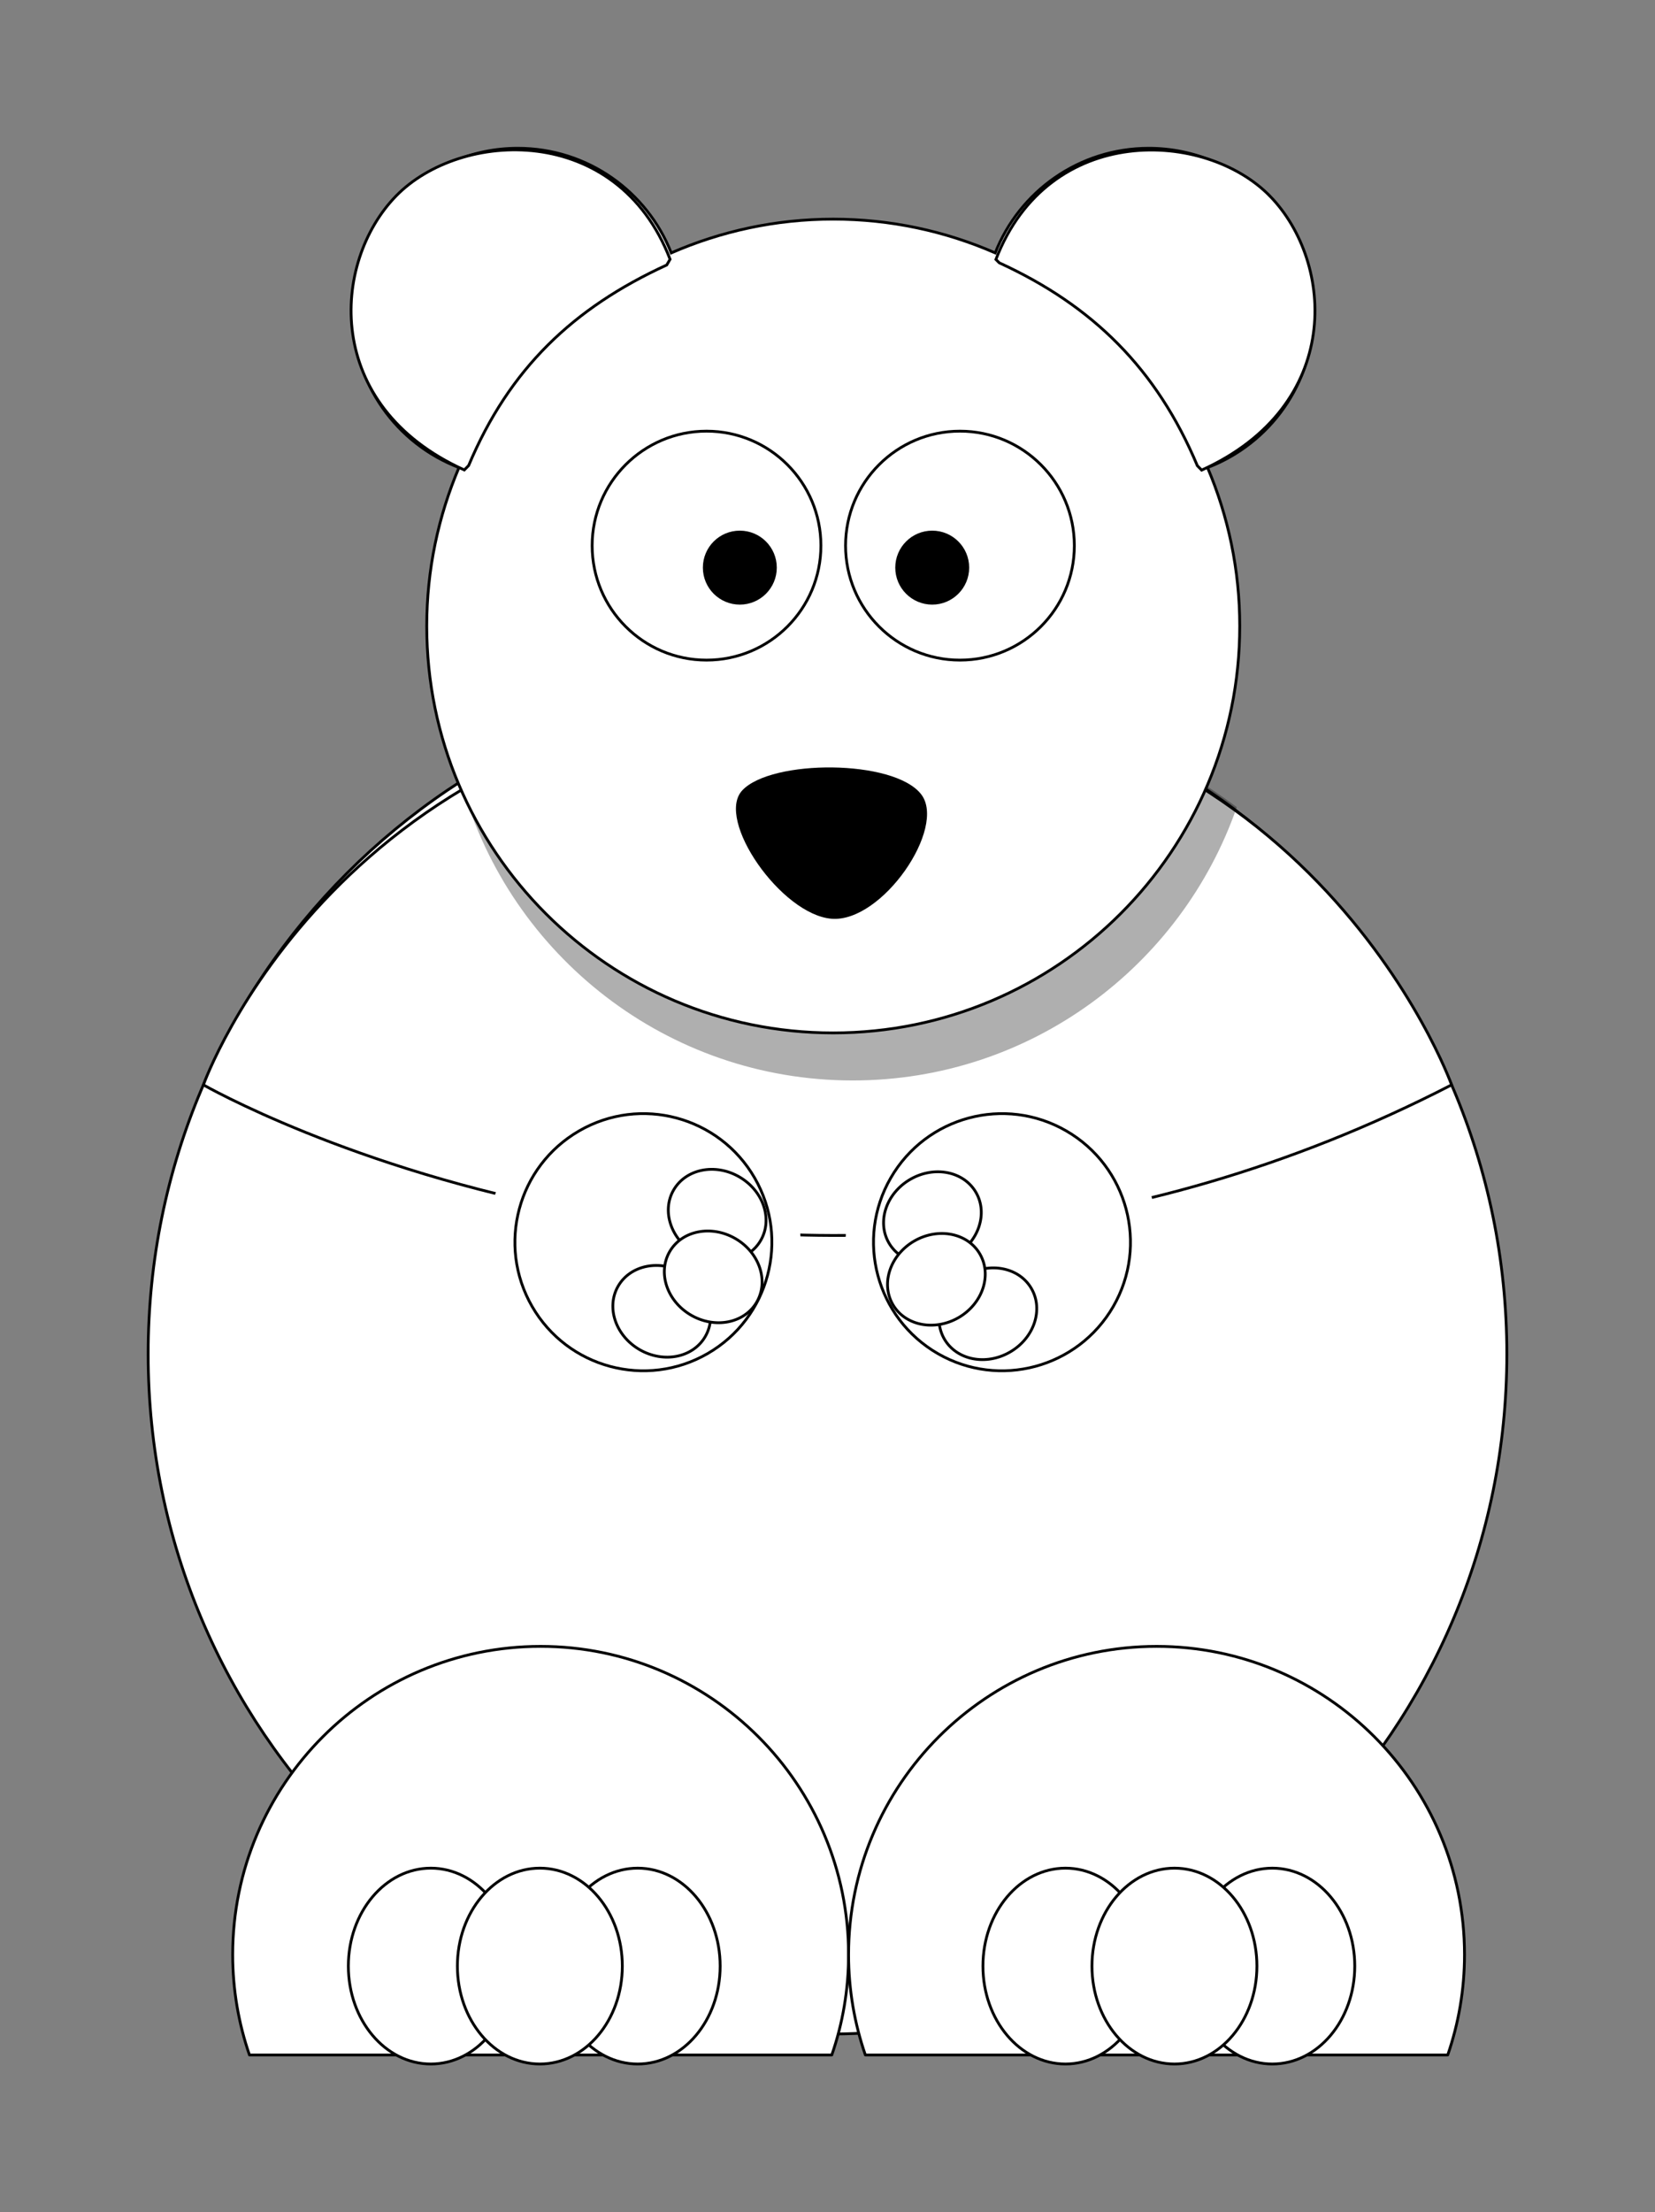 <?xml version="1.0" encoding="UTF-8" standalone="no"?>
<!-- Created with Inkscape (http://www.inkscape.org/) -->

<svg
   xmlns:dc="http://purl.org/dc/elements/1.1/"
   xmlns:cc="http://creativecommons.org/ns#"
   xmlns:rdf="http://www.w3.org/1999/02/22-rdf-syntax-ns#"
   xmlns:svg="http://www.w3.org/2000/svg"
   xmlns="http://www.w3.org/2000/svg"
   xmlns:sodipodi="http://sodipodi.sourceforge.net/DTD/sodipodi-0.dtd"
   xmlns:inkscape="http://www.inkscape.org/namespaces/inkscape"
   id="layer1"
   xml:space="preserve"
   version="1.0"
   viewBox="0 0 592 790.77"
   inkscape:version="0.92.3 (2405546, 2018-03-11)"
   sodipodi:docname="StudioFibonacci-Cartoon-Panda.adapted.svg"
   width="592"
   height="790.77"><rect x="0" y="0" width="592" height="790.77" fill="#808080" stroke="none"/><defs
   id="defs63" /><sodipodi:namedview
   pagecolor="#ffffff"
   bordercolor="#666666"
   borderopacity="1"
   objecttolerance="10"
   gridtolerance="10"
   guidetolerance="10"
   inkscape:pageopacity="0"
   inkscape:pageshadow="2"
   inkscape:window-width="2560"
   inkscape:window-height="1373"
   id="namedview61"
   showgrid="false"
   fit-margin-top="50"
   fit-margin-left="50"
   fit-margin-right="50"
   fit-margin-bottom="50"
   inkscape:zoom="1.4922164"
   inkscape:cx="296"
   inkscape:cy="395.38501"
   inkscape:window-x="-9"
   inkscape:window-y="-9"
   inkscape:window-maximized="1"
   inkscape:current-layer="layer1" />
<g
   id="panda_1_"
   transform="matrix(2,0,0,2,49,74.33)"
   style="stroke-width:0.5;stroke-miterlimit:4;stroke-dasharray:none">
	<g
   id="body"
   style="stroke-width:0.5;stroke-miterlimit:4;stroke-dasharray:none">
		<path
   id="path2385"
   style="fill:#ffffff;stroke:#000000;stroke-width:0.5;stroke-linecap:round;stroke-linejoin:round;stroke-miterlimit:4;stroke-dasharray:none"
   d="m 245,204.83 c 0.02,67.1 -54.36,121.51 -121.46,121.54 C 56.439,326.39 2.02,272.02 2,204.91 v -0.08 C 1.976,137.73 56.353,83.31 123.45,83.29 190.56,83.263 244.97,137.64 245,204.74 Z"
   inkscape:connector-curvature="0" />
		
	</g>
	<g
   id="rear_paws"
   style="stroke-width:0.5;stroke-miterlimit:4;stroke-dasharray:none">
		<g
   id="g8"
   style="fill:#ffffff;fill-opacity:1;stroke-width:0.5;stroke-miterlimit:4;stroke-dasharray:none">
			<path
   id="path3165"
   style="stroke:#000000;stroke-width:0.5;stroke-linecap:round;stroke-linejoin:round;fill:#ffffff;fill-opacity:1;stroke-miterlimit:4;stroke-dasharray:none"
   d="m 72.18,257.08 c -30.406,0 -55.063,24.69 -55.063,55.1 0,6.28 1.058,12.3 3,17.93 h 104.15 c 1.95,-5.63 3,-11.65 3,-17.93 0,-30.41 -24.68,-55.1 -55.09,-55.1 z"
   inkscape:connector-curvature="0" />
			<g
   id="g11"
   style="fill:#ffffff;fill-opacity:1;stroke-width:0.5;stroke-miterlimit:4;stroke-dasharray:none">
				<path
   id="path3220"
   style="fill:#ffffff;stroke:#000000;stroke-width:0.5;stroke-linecap:round;stroke-linejoin:round;fill-opacity:1;stroke-miterlimit:4;stroke-dasharray:none"
   d="m 67.305,314.22 c 0,9.67 -6.604,17.5 -14.75,17.5 -8.146,0 -14.75,-7.83 -14.75,-17.5 0,-9.66 6.604,-17.5 14.75,-17.5 8.147,0 14.75,7.84 14.75,17.5 z"
   inkscape:connector-curvature="0" />
				<path
   id="path3224"
   style="fill:#ffffff;stroke:#000000;stroke-width:0.5;stroke-linecap:round;stroke-linejoin:round;fill-opacity:1;stroke-miterlimit:4;stroke-dasharray:none"
   d="m 104.3,314.22 c 0,9.67 -6.599,17.5 -14.745,17.5 -8.146,0 -14.75,-7.83 -14.75,-17.5 0,-9.66 6.604,-17.5 14.75,-17.5 8.147,0 14.745,7.84 14.745,17.5 z"
   inkscape:connector-curvature="0" />
				<path
   id="path3222"
   style="fill:#ffffff;stroke:#000000;stroke-width:0.5;stroke-linecap:round;stroke-linejoin:round;fill-opacity:1;stroke-miterlimit:4;stroke-dasharray:none"
   d="m 86.805,314.22 c 0,9.67 -6.604,17.5 -14.75,17.5 -8.146,0 -14.75,-7.83 -14.75,-17.5 0,-9.66 6.604,-17.5 14.75,-17.5 8.147,0 14.75,7.84 14.75,17.5 z"
   inkscape:connector-curvature="0" />
			</g>
		</g>
		<g
   id="g16"
   style="fill:#ffffff;fill-opacity:1;stroke-width:0.5;stroke-miterlimit:4;stroke-dasharray:none">
			<path
   id="path3163"
   style="stroke:#000000;stroke-width:0.5;stroke-linecap:round;stroke-linejoin:round;fill:#ffffff;fill-opacity:1;stroke-miterlimit:4;stroke-dasharray:none"
   d="m 182.37,257.08 c -30.41,0 -55.1,24.69 -55.1,55.1 0,6.28 1.06,12.3 3,17.93 h 104.16 c 1.94,-5.63 3,-11.65 3,-17.93 0,-30.41 -24.66,-55.1 -55.06,-55.1 z"
   inkscape:connector-curvature="0" />
			<g
   id="g19"
   style="fill:#ffffff;fill-opacity:1;stroke-width:0.5;stroke-miterlimit:4;stroke-dasharray:none">
				<path
   id="path3226"
   style="fill:#ffffff;stroke:#000000;stroke-width:0.5;stroke-linecap:round;stroke-linejoin:round;fill-opacity:1;stroke-miterlimit:4;stroke-dasharray:none"
   d="m 180.8,314.22 c 0,9.67 -6.6,17.5 -14.74,17.5 -8.15,0 -14.76,-7.83 -14.76,-17.5 0,-9.66 6.61,-17.5 14.76,-17.5 8.14,0 14.74,7.84 14.74,17.5 z"
   inkscape:connector-curvature="0" />
				<path
   id="path3228"
   style="fill:#ffffff;stroke:#000000;stroke-width:0.5;stroke-linecap:round;stroke-linejoin:round;fill-opacity:1;stroke-miterlimit:4;stroke-dasharray:none"
   d="m 217.8,314.22 c 0,9.67 -6.6,17.5 -14.74,17.5 -8.15,0 -14.76,-7.83 -14.76,-17.5 0,-9.66 6.61,-17.5 14.76,-17.5 8.14,0 14.74,7.84 14.74,17.5 z"
   inkscape:connector-curvature="0" />
				<path
   id="path3230"
   style="fill:#ffffff;stroke:#000000;stroke-width:0.5;stroke-linecap:round;stroke-linejoin:round;fill-opacity:1;stroke-miterlimit:4;stroke-dasharray:none"
   d="m 200.3,314.22 c 0,9.67 -6.6,17.5 -14.74,17.5 -8.15,0 -14.76,-7.83 -14.76,-17.5 0,-9.66 6.61,-17.5 14.76,-17.5 8.14,0 14.74,7.84 14.74,17.5 z"
   inkscape:connector-curvature="0" />
			</g>
		</g>
	</g>
	<g
   id="shoulders_front_paws"
   style="stroke-width:0.5;stroke-miterlimit:4;stroke-dasharray:none">
		<path
   id="path25"
   d="m 11.881,156.73 c 0,0 105.62,60.55 223.24,0 0,0 -26.12,-72.95 -112.62,-70.45 -86.502,2.5 -110.62,70.45 -110.62,70.45 z"
   inkscape:connector-curvature="0"
   style="fill:#ffffff;fill-opacity:1;stroke:#000000;stroke-opacity:1;stroke-width:0.5;stroke-miterlimit:4;stroke-dasharray:none" />
		<g
   id="g27"
   style="stroke-width:0.5;stroke-miterlimit:4;stroke-dasharray:none">
			<g
   id="path3161_2_"
   style="stroke-width:0.5;stroke-miterlimit:4;stroke-dasharray:none">
				<path
   id="path30"
   style="fill:#ffffff;stroke-width:0.5;stroke-miterlimit:4;stroke-dasharray:none"
   d="m 90.728,161.87 c 3.898,0 7.849,0.99 11.472,3.08 10.98,6.35 14.75,20.4 8.41,31.39 -4.26,7.37 -11.983,11.49 -19.925,11.49 -3.898,0 -7.848,-0.99 -11.467,-3.08 -10.99,-6.35 -14.756,-20.4 -8.41,-31.39 4.256,-7.37 11.98,-11.49 19.92,-11.49 m 0,-5 c -9.976,0 -19.268,5.36 -24.25,13.99 -7.714,13.36 -3.12,30.5 10.24,38.22 4.252,2.45 9.081,3.75 13.967,3.75 9.975,0 19.265,-5.36 24.255,-13.99 7.71,-13.36 3.12,-30.51 -10.24,-38.22 -4.26,-2.45 -9.086,-3.75 -13.972,-3.75 z"
   inkscape:connector-curvature="0" />
			</g>
			
			<g
   id="g33"
   style="stroke:#000000;stroke-opacity:1;fill:#ffffff;fill-opacity:1;stroke-width:0.5;stroke-miterlimit:4;stroke-dasharray:none">
				<path
   id="path3159"
   style="stroke:#000000;stroke-width:0.5;stroke-linecap:round;stroke-linejoin:round;stroke-opacity:1;fill:#ffffff;fill-opacity:1;stroke-miterlimit:4;stroke-dasharray:none"
   d="m 110.47,173.36 c 6.35,10.99 2.58,25.04 -8.41,31.39 -10.99,6.34 -25.043,2.58 -31.388,-8.41 -6.345,-10.99 -2.58,-25.04 8.411,-31.39 10.989,-6.35 25.037,-2.58 31.387,8.41 z"
   inkscape:connector-curvature="0" />
				<g
   id="g36"
   style="stroke:#000000;stroke-opacity:1;fill:#ffffff;fill-opacity:1;stroke-width:0.5;stroke-miterlimit:4;stroke-dasharray:none">
					<path
   id="path3264"
   style="fill:#ffffff;stroke:#000000;stroke-width:0.5;stroke-linecap:round;stroke-linejoin:round;stroke-opacity:1;fill-opacity:1;stroke-miterlimit:4;stroke-dasharray:none"
   d="m 97.804,190.35 c 4.306,2.49 6.026,7.57 3.836,11.35 -2.18,3.78 -7.439,4.83 -11.744,2.35 -4.305,-2.49 -6.024,-7.57 -3.84,-11.35 2.184,-3.78 7.444,-4.84 11.748,-2.35 z"
   inkscape:connector-curvature="0" />
					<path
   id="path3266"
   style="fill:#ffffff;stroke:#000000;stroke-width:0.5;stroke-linecap:round;stroke-linejoin:round;stroke-opacity:1;fill-opacity:1;stroke-miterlimit:4;stroke-dasharray:none"
   d="m 107.72,173.17 c 4.31,2.49 6.03,7.57 3.84,11.35 -2.18,3.78 -7.44,4.83 -11.745,2.35 -4.305,-2.49 -6.024,-7.57 -3.84,-11.35 2.183,-3.78 7.445,-4.84 11.745,-2.35 z"
   inkscape:connector-curvature="0" />
					<path
   id="path3268"
   style="fill:#ffffff;stroke:#000000;stroke-width:0.5;stroke-linecap:round;stroke-linejoin:round;stroke-opacity:1;fill-opacity:1;stroke-miterlimit:4;stroke-dasharray:none"
   d="m 107.01,184.19 c 4.31,2.49 6.03,7.57 3.84,11.35 -2.18,3.78 -7.44,4.84 -11.745,2.35 -4.305,-2.48 -6.024,-7.57 -3.84,-11.35 2.184,-3.78 7.445,-4.83 11.745,-2.35 z"
   inkscape:connector-curvature="0" />
				</g>
			</g>
		</g>
		<g
   id="g41"
   style="stroke-width:0.5;stroke-miterlimit:4;stroke-dasharray:none">
			<g
   id="path3161_3_"
   style="stroke-width:0.5;stroke-miterlimit:4;stroke-dasharray:none">
				<path
   id="path44"
   style="fill:#ffffff;stroke-width:0.5;stroke-miterlimit:4;stroke-dasharray:none"
   d="m 154.73,161.87 c 3.9,0 7.85,0.99 11.47,3.08 10.98,6.35 14.75,20.4 8.41,31.39 -4.26,7.37 -11.98,11.49 -19.93,11.49 -3.89,0 -7.84,-0.99 -11.46,-3.08 -10.99,-6.35 -14.76,-20.4 -8.41,-31.39 4.25,-7.37 11.98,-11.49 19.92,-11.49 m 0,-5 c -9.98,0 -19.27,5.36 -24.25,13.99 -7.72,13.36 -3.12,30.5 10.24,38.22 4.25,2.45 9.08,3.75 13.96,3.75 9.98,0 19.27,-5.36 24.26,-13.99 7.71,-13.36 3.12,-30.51 -10.24,-38.22 -4.26,-2.45 -9.09,-3.75 -13.97,-3.75 z"
   inkscape:connector-curvature="0" />
			</g>
			
			<g
   id="g47"
   style="fill:#ffffff;fill-opacity:1;stroke-width:0.5;stroke-miterlimit:4;stroke-dasharray:none">
				<path
   id="path3161"
   style="stroke:#000000;stroke-width:0.5;stroke-linecap:round;stroke-linejoin:round;fill:#ffffff;fill-opacity:1;stroke-miterlimit:4;stroke-dasharray:none"
   d="m 174.61,196.34 c -6.35,10.99 -20.4,14.75 -31.39,8.41 -10.99,-6.35 -14.76,-20.4 -8.41,-31.39 6.34,-10.99 20.39,-14.76 31.39,-8.41 10.98,6.35 14.75,20.4 8.41,31.39 z"
   inkscape:connector-curvature="0" />
				<g
   id="g50"
   style="fill:#ffffff;fill-opacity:1;stroke-width:0.5;stroke-miterlimit:4;stroke-dasharray:none">
					<path
   id="path3270"
   style="fill:#ffffff;stroke:#000000;stroke-width:0.5;stroke-linecap:round;stroke-linejoin:round;fill-opacity:1;stroke-miterlimit:4;stroke-dasharray:none"
   d="m 148.23,190.79 c -4.3,2.48 -6.02,7.56 -3.84,11.35 2.19,3.78 7.45,4.83 11.75,2.34 4.3,-2.48 6.02,-7.56 3.84,-11.34 -2.18,-3.79 -7.44,-4.84 -11.75,-2.35 z"
   inkscape:connector-curvature="0" />
					<path
   id="path3272"
   style="fill:#ffffff;stroke:#000000;stroke-width:0.5;stroke-linecap:round;stroke-linejoin:round;fill-opacity:1;stroke-miterlimit:4;stroke-dasharray:none"
   d="m 138.31,173.61 c -4.3,2.48 -6.02,7.56 -3.84,11.35 2.19,3.78 7.45,4.83 11.75,2.35 4.3,-2.49 6.02,-7.57 3.84,-11.35 -2.18,-3.79 -7.44,-4.84 -11.75,-2.35 z"
   inkscape:connector-curvature="0" />
					<path
   id="path3274"
   style="fill:#ffffff;stroke:#000000;stroke-width:0.5;stroke-linecap:round;stroke-linejoin:round;fill-opacity:1;stroke-miterlimit:4;stroke-dasharray:none"
   d="m 139.02,184.63 c -4.3,2.49 -6.02,7.57 -3.84,11.35 2.18,3.78 7.44,4.83 11.75,2.35 4.3,-2.49 6.02,-7.57 3.84,-11.35 -2.18,-3.78 -7.44,-4.83 -11.75,-2.35 z"
   inkscape:connector-curvature="0" />
				</g>
			</g>
		</g>
	</g>
	<g
   id="face_shadows"
   style="stroke-width:0.5;stroke-miterlimit:4;stroke-dasharray:none">
		<path
   id="path3302"
   style="fill-opacity:0.314;stroke-width:0.5;stroke-miterlimit:4;stroke-dasharray:none"
   d="m 124.51,83.344 c -24.5,0 -47.311,7.255 -66.404,19.746 8.651,30.49 36.665,52.85 69.904,52.85 31.77,0 58.8,-20.42 68.69,-48.85 C 176.51,92.155 151.54,83.344 124.51,83.344 Z"
   inkscape:connector-curvature="0" />
		<path
   id="path57"
   style="fill:#ffffff;stroke:#000000;stroke-width:0.5;stroke-miterlimit:4;stroke-dasharray:none"
   d="m 210.46,18.835 c 0,-16.292 -13.21,-29.5 -29.5,-29.5 -12.48,0 -23.15,7.753 -27.46,18.703 C 144.62,4.163 134.82,2 124.51,2 114.21,2 104.43,4.164 95.553,8.038 91.243,-2.912 80.581,-10.665 68.101,-10.665 c -16.292,0 -29.5,13.208 -29.5,29.5 0,12.588 7.888,23.329 18.988,27.564 -3.699,8.706 -5.764,18.27 -5.764,28.319 0,40.132 32.553,72.722 72.685,72.722 40.14,0 72.72,-32.59 72.72,-72.722 0,-10.049 -2.06,-19.613 -5.76,-28.319 11.1,-4.234 18.99,-14.975 18.99,-27.564 z"
   inkscape:connector-curvature="0" />
		
	</g>
	<g
   id="face"
   style="stroke-width:0.5;stroke-miterlimit:4;stroke-dasharray:none">
		<g
   id="g61"
   style="stroke-width:0.5;stroke-miterlimit:4;stroke-dasharray:none">
			<path
   id="path3179"
   style="fill:#ffffff;stroke:#000000;stroke-width:0.5;stroke-linecap:round;stroke-linejoin:round;stroke-miterlimit:4;stroke-dasharray:none"
   d="m 167.65,60.353 c 0,11.3 -9.16,20.459 -20.46,20.459 -11.3,0 -20.46,-9.16 -20.46,-20.459 0,-11.299 9.16,-20.459 20.46,-20.459 11.3,-10e-4 20.46,9.159 20.46,20.459 z"
   inkscape:connector-curvature="0" />
			<path
   id="path3183"
   d="m 148.84,64.284 c 0,3.65 -2.96,6.61 -6.61,6.61 -3.65,0 -6.61,-2.959 -6.61,-6.61 0,-3.651 2.96,-6.61 6.61,-6.61 3.65,0 6.61,2.959 6.61,6.61 z"
   inkscape:connector-curvature="0"
   style="stroke-width:0.5;stroke-miterlimit:4;stroke-dasharray:none" />
		</g>
		<g
   id="g65"
   style="stroke-width:0.5;stroke-miterlimit:4;stroke-dasharray:none">
			<path
   id="path3177"
   style="fill:#ffffff;stroke:#000000;stroke-width:0.5;stroke-linecap:round;stroke-linejoin:round;stroke-miterlimit:4;stroke-dasharray:none"
   d="m 122.32,60.353 c 0,11.3 -9.16,20.459 -20.45,20.459 -11.304,0 -20.463,-9.16 -20.463,-20.459 0,-11.299 9.16,-20.459 20.463,-20.459 11.29,-10e-4 20.45,9.159 20.45,20.459 z"
   inkscape:connector-curvature="0" />
			<path
   id="path2515"
   d="m 114.43,64.284 c 0,3.65 -2.96,6.61 -6.61,6.61 -3.65,0 -6.61,-2.959 -6.61,-6.61 0,-3.651 2.95,-6.61 6.61,-6.61 3.65,0 6.61,2.959 6.61,6.61 z"
   inkscape:connector-curvature="0"
   style="stroke-width:0.5;stroke-miterlimit:4;stroke-dasharray:none" />
		</g>
		<path
   id="path3192"
   d="m 108.26,104.09 c 5.22,-5.562 27.11,-5.587 31.99,0.7 4.63,5.96 -6.96,22.94 -16,22.25 -9.01,-0.7 -20.87,-17.74 -15.99,-22.95 z"
   inkscape:connector-curvature="0"
   style="stroke-width:0.5;stroke-miterlimit:4;stroke-dasharray:none" />
	</g>
	<g
   id="ears"
   style="fill:#000000;fill-opacity:1;stroke-width:0.5;stroke-miterlimit:4;stroke-dasharray:none">
		<g
   id="g71"
   style="fill:#ffffff;fill-opacity:1;stroke:#000000;stroke-opacity:1;stroke-width:0.5;stroke-miterlimit:4;stroke-dasharray:none">
			<path
   id="path73"
   d="m 202.66,-2.087 c -11.53,-11.86 -39.58,-13.257 -49.04,11.289 l 0.6,0.605 c 16.71,7.654 28.17,18.967 35.43,36.267 l 0.77,0.782 C 215.83,35.361 214.18,9.773 202.66,-2.087 Z"
   inkscape:connector-curvature="0"
   style="fill:#ffffff;fill-opacity:1;stroke:#000000;stroke-opacity:1;stroke-width:0.5;stroke-miterlimit:4;stroke-dasharray:none" />
		</g>
		<g
   id="g75"
   style="fill:#ffffff;fill-opacity:1;stroke:#000000;stroke-opacity:1;stroke-width:0.5;stroke-miterlimit:4;stroke-dasharray:none">
			<path
   id="path77"
   d="m 46.312,-2.114 c 11.521,-11.86 39.571,-13.257 49.032,11.289 l -0.599,1.022 C 78.04,17.851 66.58,28.747 59.314,46.047 l -0.771,0.782 C 33.138,35.334 34.792,9.747 46.312,-2.114 Z"
   inkscape:connector-curvature="0"
   style="fill:#ffffff;fill-opacity:1;stroke:#000000;stroke-opacity:1;stroke-width:0.5;stroke-miterlimit:4;stroke-dasharray:none" />
		</g>
	</g>
</g>
</svg>